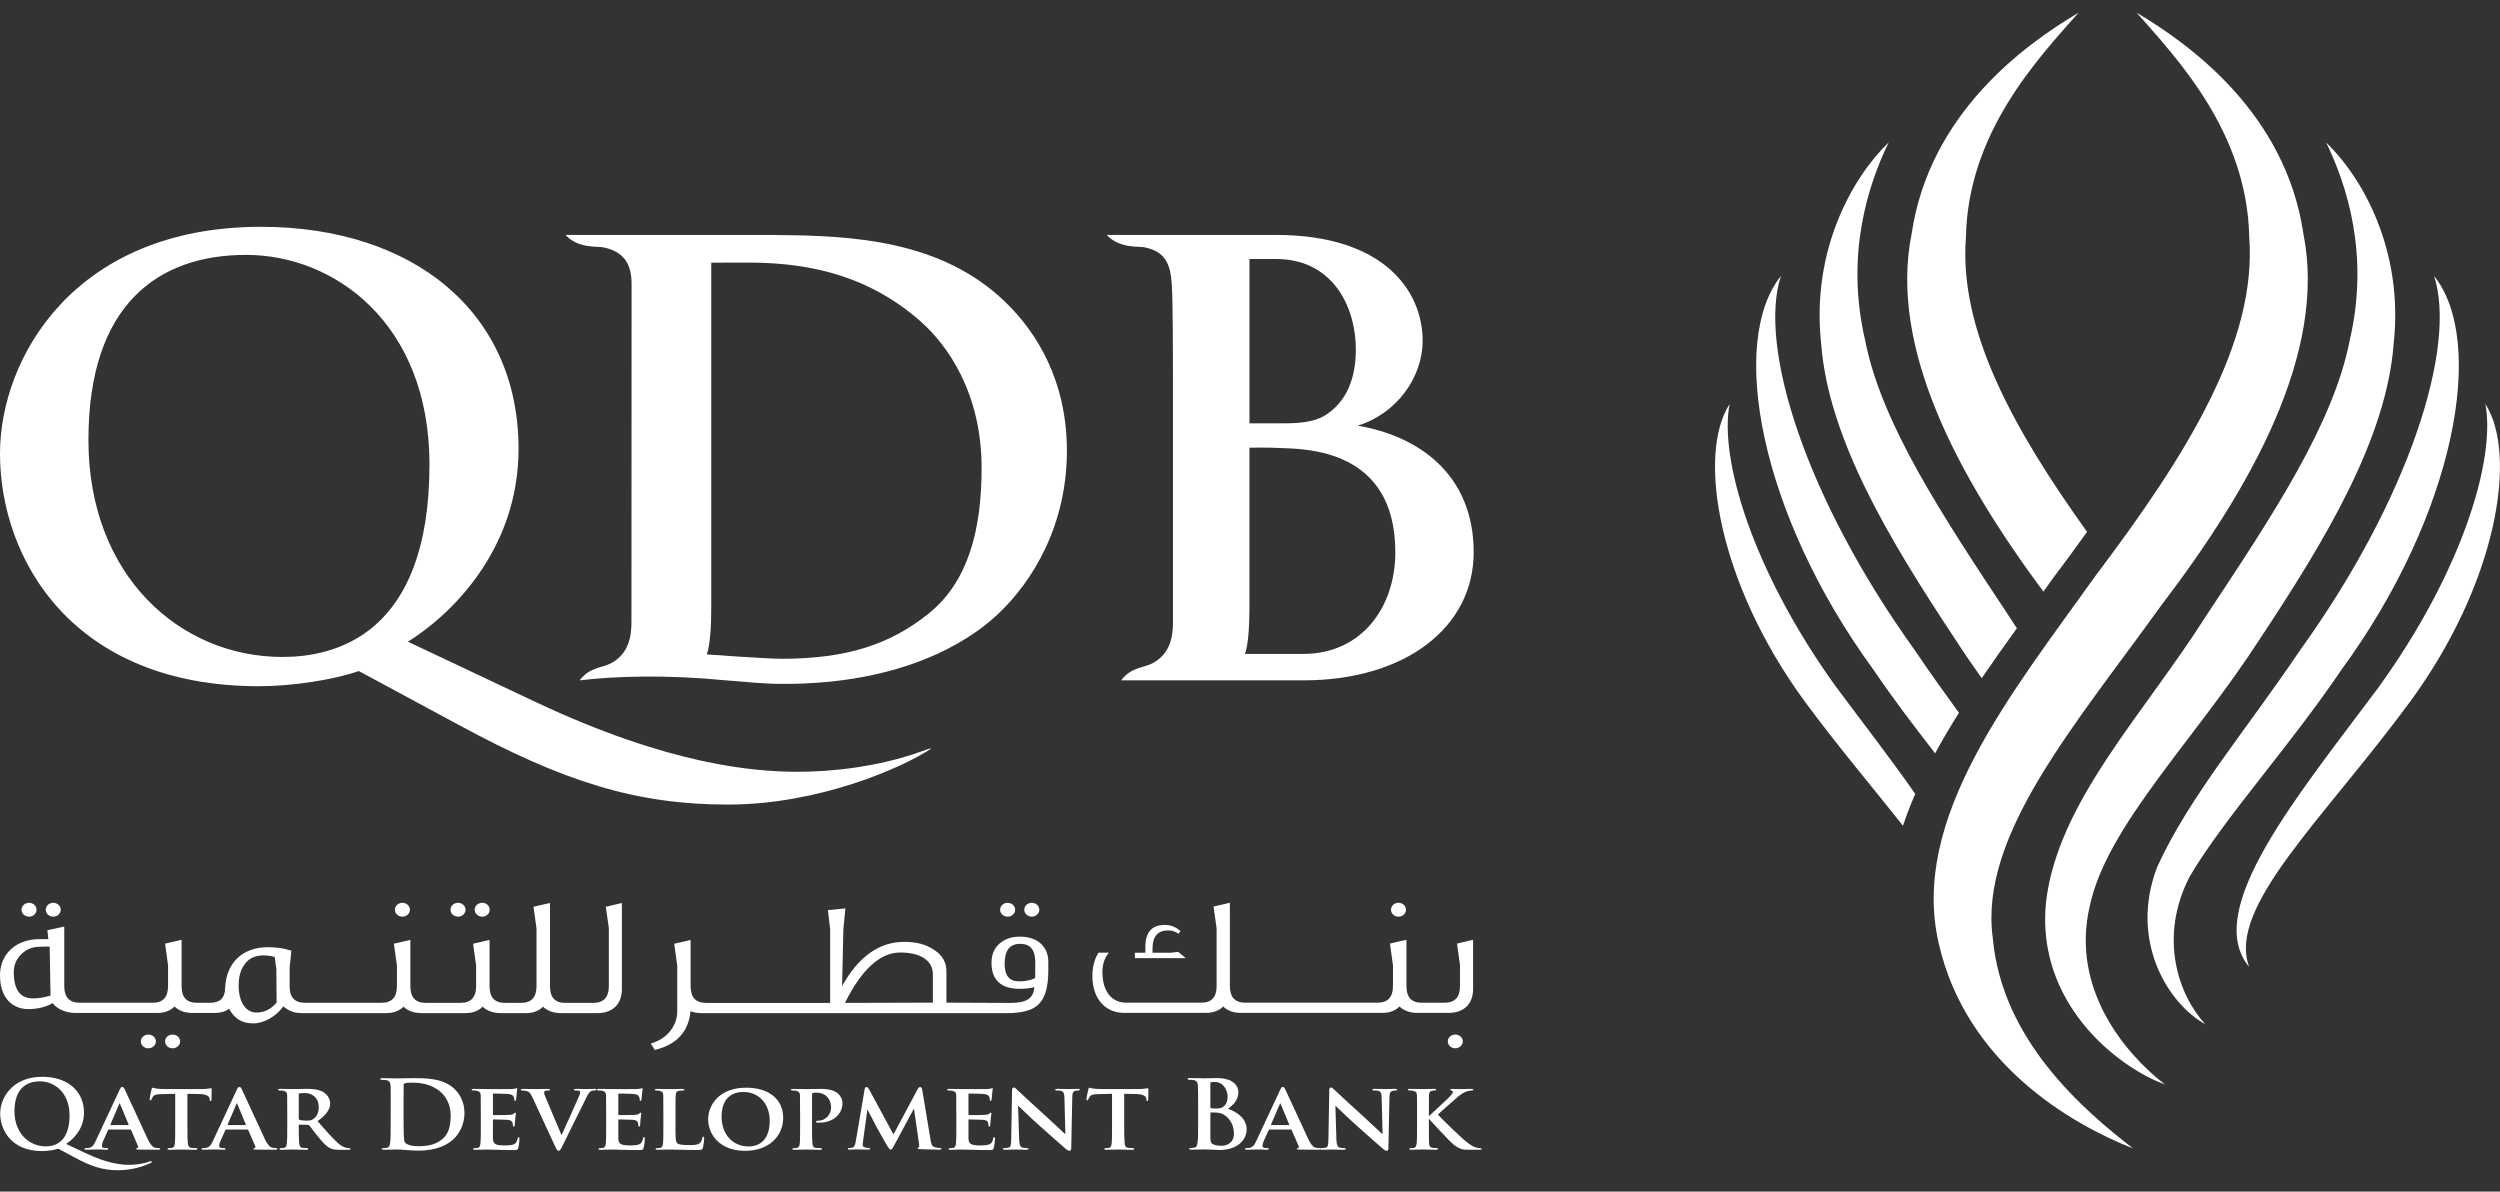 <svg xmlns="http://www.w3.org/2000/svg" width="107" height="51" viewBox="0 0 107 51" fill="none">
<rect x="0" y="0" width="107" height="51" fill="#333333" stroke="none"/>
<path d="M91.448 0.543C93.18 2.503 96.179 5.662 96.267 10.146C96.612 14.644 93.563 19.509 89.712 24.611C86.116 29.651 81.737 35.01 82.976 40.368C84.146 45.543 88.696 48.134 91.291 49.151C89.183 47.517 85.677 44.524 85.291 40.143C84.697 35.773 88.775 31.087 92.49 25.927C96.348 20.865 99.605 15.097 98.584 9.995C97.821 4.866 93.774 1.925 91.448 0.543Z" fill="#ffffff"/>
<path d="M99.557 6.094C100.454 7.933 101.417 10.921 100.572 14.547C99.878 18.144 97.236 22.111 94.423 26.357C91.718 30.62 88.071 34.333 87.57 38.607C87.131 42.88 90.551 45.639 92.66 46.416C90.938 45.09 88.619 42.304 89.441 38.783C90.165 35.362 93.918 31.691 96.709 27.368C99.56 23.066 102.136 18.767 102.448 14.725C102.89 10.71 101.108 7.59 99.557 6.095" fill="#ffffff"/>
<path d="M104.179 11.812C105.168 14.844 103.106 21.354 98.424 27.857C96.178 31.196 93.686 34.112 92.325 37.113C91.116 40.278 92.808 42.97 94.384 43.834C93.238 42.589 92.37 40.12 93.723 37.508C95.222 34.974 97.931 32.037 100.221 28.656C105.091 21.99 106.427 14.621 104.179 11.812Z" fill="#ffffff"/>
<path d="M106.375 17.293C106.822 19.652 105.386 24.448 101.812 29.404C98.353 34.049 94.237 38.951 96.264 41.382C95.306 38.816 99.459 35.059 103.176 30C106.861 24.96 107.775 19.476 106.375 17.293Z" fill="#ffffff"/>
<path d="M89.326 22.762C86.147 18.33 83.831 14.099 84.142 10.148C84.228 5.665 87.229 2.505 88.959 0.545C86.626 1.927 82.585 4.868 81.819 9.997C80.835 14.897 83.809 20.405 87.459 25.323C87.583 25.147 87.701 24.98 87.822 24.81C88.34 24.125 88.843 23.442 89.326 22.763" fill="#ffffff"/>
<path d="M85.974 26.357C83.165 22.111 80.521 18.144 79.824 14.546C78.979 10.92 79.943 7.933 80.836 6.094C79.288 7.587 77.507 10.709 77.947 14.723C78.262 18.767 80.836 23.068 83.689 27.368C84.049 27.93 84.431 28.483 84.818 29.025C85.306 28.308 85.812 27.596 86.322 26.89C86.204 26.713 86.087 26.534 85.974 26.358" fill="#ffffff"/>
<path d="M81.973 27.857C77.294 21.355 75.232 14.844 76.223 11.812C73.974 14.621 75.314 21.99 80.178 28.656C81.029 29.912 81.941 31.104 82.824 32.244C83.137 31.663 83.48 31.082 83.843 30.508C83.218 29.646 82.586 28.77 81.972 27.857" fill="#ffffff"/>
<path d="M78.587 29.404C75.016 24.448 73.576 19.652 74.027 17.293C72.623 19.476 73.543 24.959 77.226 29.999C78.682 31.976 80.196 33.753 81.448 35.343C81.596 34.886 81.775 34.433 81.973 33.98C80.936 32.492 79.728 30.935 78.589 29.404" fill="#ffffff"/>
<path d="M2.977 47.734C2.977 46.751 2.317 46.281 1.71 46.281C1.103 46.281 0.619 46.622 0.619 47.565C0.619 48.508 1.251 49.065 1.962 49.065C2.314 49.065 2.977 48.919 2.977 47.734ZM2.489 49.163C2.314 49.224 2.032 49.267 1.799 49.267C0.508 49.267 0.008 48.385 0.008 47.655C0.008 46.995 0.523 46.086 1.813 46.086C2.865 46.086 3.595 46.675 3.595 47.623C3.595 48.338 3.107 48.786 2.828 48.958L3.713 49.377C4.642 49.813 5.227 49.855 5.528 49.855C5.757 49.855 6.082 49.825 6.387 49.717C6.413 49.709 6.436 49.698 6.453 49.698C6.474 49.698 6.494 49.71 6.494 49.731C6.494 49.757 6.472 49.768 6.441 49.781C6.178 49.901 5.681 50.086 5.044 50.086C4.408 50.086 3.908 49.927 3.183 49.534L2.489 49.162V49.163Z" fill="#ffffff"/>
<path d="M5.488 48.153C5.505 48.153 5.508 48.145 5.505 48.131L5.14 47.255C5.135 47.244 5.131 47.225 5.121 47.225C5.109 47.225 5.104 47.246 5.1 47.255L4.726 48.129C4.716 48.145 4.726 48.153 4.74 48.153H5.488ZM4.659 48.343C4.637 48.343 4.632 48.346 4.623 48.37L4.417 48.83C4.377 48.915 4.362 49.002 4.362 49.041C4.362 49.1 4.397 49.138 4.516 49.138H4.573C4.62 49.138 4.629 49.153 4.629 49.176C4.629 49.203 4.608 49.208 4.568 49.208C4.439 49.208 4.258 49.197 4.137 49.197C4.096 49.197 3.889 49.208 3.688 49.208C3.639 49.208 3.617 49.203 3.617 49.176C3.617 49.152 3.631 49.138 3.66 49.138C3.696 49.138 3.74 49.133 3.776 49.133C3.951 49.111 4.018 49.004 4.097 48.83L5.111 46.662C5.155 46.562 5.185 46.522 5.223 46.522C5.283 46.522 5.298 46.553 5.341 46.631C5.431 46.823 6.08 48.234 6.326 48.76C6.474 49.069 6.585 49.114 6.656 49.127C6.715 49.133 6.758 49.138 6.803 49.138C6.837 49.138 6.854 49.148 6.854 49.176C6.854 49.205 6.834 49.208 6.688 49.208C6.552 49.208 6.27 49.208 5.944 49.203C5.873 49.197 5.827 49.197 5.827 49.176C5.827 49.152 5.837 49.142 5.877 49.138C5.902 49.133 5.93 49.1 5.91 49.061L5.613 48.37C5.604 48.345 5.591 48.343 5.571 48.343H4.66H4.659Z" fill="#ffffff"/>
<path d="M7.5 46.815L6.925 46.829C6.7 46.83 6.608 46.854 6.551 46.931C6.512 46.98 6.496 47.027 6.486 47.05C6.476 47.076 6.468 47.095 6.441 47.095C6.414 47.095 6.406 47.076 6.406 47.037C6.406 46.979 6.48 46.648 6.488 46.619C6.496 46.571 6.512 46.553 6.532 46.553C6.563 46.553 6.604 46.581 6.699 46.591C6.814 46.607 6.957 46.611 7.088 46.611H8.66C8.782 46.611 8.865 46.602 8.924 46.591C8.987 46.587 9.013 46.576 9.029 46.576C9.056 46.576 9.06 46.598 9.06 46.65C9.06 46.723 9.051 46.979 9.051 47.07C9.045 47.106 9.037 47.125 9.015 47.125C8.987 47.125 8.977 47.108 8.972 47.056L8.968 47.021C8.959 46.931 8.856 46.829 8.509 46.824L8.021 46.816V48.21C8.021 48.527 8.025 48.8 8.043 48.947C8.056 49.046 8.077 49.112 8.191 49.129C8.246 49.134 8.333 49.14 8.389 49.14C8.433 49.14 8.451 49.161 8.451 49.178C8.451 49.2 8.42 49.211 8.376 49.211C8.12 49.211 7.862 49.2 7.751 49.2C7.663 49.2 7.397 49.211 7.243 49.211C7.196 49.211 7.168 49.2 7.168 49.178C7.168 49.16 7.182 49.14 7.231 49.14C7.289 49.14 7.335 49.135 7.369 49.129C7.448 49.113 7.469 49.046 7.483 48.944C7.499 48.8 7.499 48.528 7.499 48.212V46.818L7.5 46.815Z" fill="#ffffff"/>
<path d="M10.507 48.153C10.523 48.153 10.53 48.145 10.523 48.131L10.158 47.255C10.154 47.244 10.148 47.225 10.141 47.225C10.126 47.225 10.124 47.246 10.118 47.255L9.744 48.129C9.737 48.145 9.744 48.153 9.757 48.153H10.507ZM9.68 48.343C9.656 48.343 9.653 48.346 9.645 48.37L9.436 48.83C9.396 48.915 9.379 49.002 9.379 49.041C9.379 49.1 9.414 49.138 9.533 49.138H9.591C9.64 49.138 9.648 49.153 9.648 49.176C9.648 49.203 9.626 49.208 9.585 49.208C9.459 49.208 9.279 49.197 9.154 49.197C9.115 49.197 8.91 49.208 8.705 49.208C8.657 49.208 8.633 49.203 8.633 49.176C8.633 49.152 8.646 49.138 8.677 49.138C8.713 49.138 8.756 49.133 8.791 49.133C8.968 49.111 9.033 49.004 9.114 48.83L10.125 46.662C10.17 46.562 10.202 46.522 10.24 46.522C10.299 46.522 10.315 46.553 10.354 46.631C10.447 46.823 11.094 48.234 11.34 48.76C11.49 49.069 11.6 49.114 11.672 49.127C11.728 49.133 11.772 49.138 11.815 49.138C11.851 49.138 11.868 49.148 11.868 49.176C11.868 49.205 11.847 49.208 11.701 49.208C11.565 49.208 11.283 49.208 10.957 49.203C10.888 49.197 10.843 49.197 10.843 49.176C10.843 49.152 10.85 49.142 10.892 49.138C10.919 49.133 10.944 49.1 10.927 49.061L10.626 48.37C10.617 48.345 10.605 48.343 10.588 48.343H9.677H9.68Z" fill="#ffffff"/>
<path d="M12.787 47.868C12.787 47.906 12.796 47.919 12.823 47.93C12.906 47.954 13.021 47.962 13.118 47.962C13.271 47.962 13.325 47.951 13.39 47.906C13.509 47.829 13.642 47.676 13.642 47.395C13.642 46.908 13.281 46.783 13.051 46.783C12.953 46.783 12.862 46.788 12.823 46.793C12.796 46.802 12.787 46.815 12.787 46.841V47.868ZM12.294 47.6C12.294 47.076 12.294 46.979 12.29 46.87C12.282 46.752 12.245 46.717 12.123 46.684C12.091 46.675 12.027 46.672 11.966 46.672C11.929 46.672 11.902 46.661 11.902 46.637C11.902 46.612 11.933 46.603 11.991 46.603C12.193 46.603 12.438 46.612 12.519 46.612C12.65 46.612 13 46.603 13.122 46.603C13.369 46.603 13.651 46.623 13.857 46.749C13.965 46.819 14.131 46.996 14.131 47.225C14.131 47.48 13.971 47.709 13.592 47.986C13.936 48.38 14.209 48.69 14.444 48.904C14.658 49.101 14.796 49.122 14.856 49.129C14.897 49.14 14.919 49.14 14.949 49.14C14.98 49.14 14.999 49.16 14.999 49.178C14.999 49.206 14.972 49.212 14.924 49.212H14.555C14.338 49.212 14.233 49.193 14.133 49.144C13.964 49.068 13.82 48.904 13.603 48.635C13.448 48.452 13.286 48.219 13.237 48.165C13.214 48.145 13.193 48.144 13.167 48.144L12.818 48.134C12.8 48.134 12.787 48.144 12.787 48.164V48.211C12.787 48.532 12.791 48.8 12.809 48.944C12.823 49.048 12.842 49.113 12.96 49.129C13.017 49.134 13.1 49.14 13.148 49.14C13.179 49.14 13.194 49.16 13.194 49.178C13.194 49.199 13.166 49.212 13.118 49.212C12.892 49.212 12.572 49.199 12.515 49.199C12.438 49.199 12.194 49.212 12.037 49.212C11.991 49.212 11.964 49.199 11.964 49.178C11.964 49.16 11.977 49.14 12.027 49.14C12.082 49.14 12.126 49.134 12.162 49.129C12.242 49.113 12.263 49.047 12.275 48.944C12.294 48.8 12.294 48.528 12.294 48.211V47.602V47.6Z" fill="#ffffff"/>
<path d="M17.272 47.769C17.272 48.199 17.277 48.51 17.283 48.589C17.285 48.689 17.296 48.85 17.332 48.895C17.39 48.972 17.561 49.058 17.906 49.058C18.356 49.058 18.654 48.976 18.921 48.763C19.203 48.541 19.29 48.171 19.29 47.754C19.29 47.24 19.057 46.907 18.867 46.743C18.462 46.382 17.961 46.337 17.616 46.337C17.527 46.337 17.366 46.348 17.331 46.364C17.291 46.381 17.277 46.401 17.277 46.445C17.272 46.582 17.272 46.935 17.272 47.255V47.769ZM16.723 47.323C16.723 46.705 16.723 46.59 16.715 46.462C16.704 46.324 16.67 46.259 16.525 46.228C16.49 46.222 16.414 46.22 16.354 46.22C16.304 46.22 16.277 46.209 16.277 46.181C16.277 46.154 16.309 46.145 16.375 46.145C16.609 46.145 16.887 46.157 17.01 46.157C17.144 46.157 17.421 46.145 17.686 46.145C18.237 46.145 18.973 46.145 19.453 46.608C19.671 46.818 19.879 47.152 19.879 47.637C19.879 48.148 19.647 48.537 19.398 48.767C19.197 48.958 18.739 49.246 17.924 49.246C17.768 49.246 17.585 49.235 17.418 49.224C17.249 49.209 17.098 49.198 16.986 49.198C16.938 49.198 16.84 49.198 16.736 49.205C16.634 49.205 16.518 49.209 16.431 49.209C16.374 49.209 16.343 49.198 16.343 49.171C16.343 49.149 16.36 49.138 16.414 49.138C16.478 49.138 16.534 49.128 16.573 49.121C16.66 49.105 16.683 49.015 16.7 48.899C16.721 48.728 16.721 48.407 16.721 48.037V47.323H16.723Z" fill="#ffffff"/>
<path d="M20.578 47.6C20.578 47.077 20.578 46.979 20.574 46.87C20.566 46.753 20.53 46.717 20.408 46.684C20.376 46.675 20.313 46.673 20.253 46.673C20.213 46.673 20.188 46.662 20.188 46.637C20.188 46.612 20.217 46.604 20.276 46.604C20.478 46.604 20.724 46.612 20.836 46.612C20.959 46.612 21.817 46.617 21.891 46.612C21.962 46.609 22.024 46.593 22.054 46.592C22.075 46.589 22.098 46.574 22.117 46.574C22.138 46.574 22.142 46.592 22.142 46.609C22.142 46.632 22.121 46.674 22.113 46.832C22.107 46.871 22.098 47.019 22.089 47.058C22.085 47.078 22.075 47.117 22.046 47.117C22.019 47.117 22.014 47.098 22.014 47.073C22.014 47.05 22.01 46.989 21.987 46.945C21.956 46.886 21.924 46.838 21.733 46.821C21.666 46.813 21.205 46.804 21.123 46.804C21.106 46.804 21.098 46.818 21.098 46.838V47.686C21.098 47.711 21.101 47.726 21.123 47.726C21.213 47.726 21.713 47.726 21.803 47.717C21.896 47.712 21.954 47.701 21.986 47.663C22.018 47.639 22.03 47.62 22.049 47.62C22.065 47.62 22.079 47.636 22.079 47.659C22.079 47.678 22.07 47.735 22.049 47.909C22.041 47.978 22.03 48.116 22.03 48.141C22.03 48.165 22.027 48.217 21.991 48.217C21.963 48.217 21.955 48.205 21.955 48.186C21.952 48.152 21.952 48.109 21.942 48.066C21.92 47.993 21.871 47.94 21.726 47.928C21.657 47.923 21.214 47.911 21.118 47.911C21.099 47.911 21.097 47.928 21.097 47.95V48.226C21.097 48.343 21.091 48.636 21.097 48.738C21.103 48.971 21.224 49.025 21.619 49.025C21.724 49.025 21.886 49.019 21.986 48.979C22.083 48.938 22.126 48.867 22.154 48.727C22.164 48.686 22.172 48.67 22.197 48.67C22.229 48.67 22.233 48.713 22.233 48.753C22.233 48.828 22.205 49.064 22.182 49.131C22.154 49.222 22.119 49.222 21.974 49.222C21.685 49.222 21.45 49.218 21.261 49.211C21.071 49.206 20.927 49.201 20.812 49.201C20.769 49.201 20.685 49.206 20.593 49.206C20.499 49.211 20.401 49.212 20.323 49.212C20.276 49.212 20.25 49.2 20.25 49.179C20.25 49.16 20.262 49.141 20.313 49.141C20.368 49.141 20.411 49.134 20.448 49.129C20.527 49.113 20.551 49.047 20.562 48.945C20.579 48.801 20.579 48.529 20.579 48.211V47.602L20.578 47.6Z" fill="#ffffff"/>
<path d="M22.774 46.94C22.685 46.749 22.629 46.718 22.487 46.685C22.428 46.674 22.366 46.674 22.337 46.674C22.302 46.674 22.293 46.657 22.293 46.638C22.293 46.608 22.334 46.605 22.391 46.605C22.596 46.605 22.817 46.613 22.955 46.613C23.05 46.613 23.254 46.605 23.447 46.605C23.498 46.605 23.54 46.613 23.54 46.638C23.54 46.663 23.514 46.674 23.477 46.674C23.416 46.674 23.359 46.677 23.328 46.698C23.301 46.713 23.288 46.733 23.288 46.765C23.288 46.812 23.323 46.903 23.376 47.027L24.028 48.571H24.039C24.209 48.215 24.704 47.102 24.799 46.877C24.816 46.83 24.833 46.78 24.833 46.749C24.833 46.713 24.814 46.702 24.78 46.687C24.737 46.676 24.674 46.672 24.627 46.672C24.593 46.672 24.561 46.661 24.561 46.637C24.561 46.612 24.595 46.603 24.67 46.603C24.865 46.603 25.037 46.612 25.087 46.612C25.15 46.612 25.331 46.603 25.452 46.603C25.5 46.603 25.529 46.612 25.529 46.637C25.529 46.661 25.508 46.672 25.468 46.672C25.428 46.672 25.344 46.667 25.279 46.712C25.232 46.745 25.178 46.798 25.075 47.016C24.923 47.341 24.823 47.527 24.611 47.951C24.363 48.454 24.182 48.831 24.094 49.004C23.998 49.204 23.963 49.256 23.911 49.256C23.859 49.256 23.828 49.212 23.752 49.049L22.776 46.94H22.774Z" fill="#ffffff"/>
<path d="M25.942 47.6C25.942 47.077 25.942 46.979 25.939 46.87C25.929 46.753 25.893 46.717 25.771 46.684C25.741 46.675 25.674 46.673 25.618 46.673C25.578 46.673 25.551 46.662 25.551 46.637C25.551 46.612 25.583 46.604 25.639 46.604C25.842 46.604 26.088 46.612 26.198 46.612C26.322 46.612 27.182 46.617 27.255 46.612C27.326 46.609 27.388 46.593 27.419 46.592C27.44 46.589 27.463 46.574 27.481 46.574C27.503 46.574 27.507 46.592 27.507 46.609C27.507 46.632 27.487 46.674 27.477 46.832C27.472 46.871 27.463 47.019 27.456 47.058C27.451 47.078 27.44 47.117 27.41 47.117C27.384 47.117 27.381 47.098 27.381 47.073C27.381 47.05 27.376 46.989 27.353 46.945C27.324 46.886 27.291 46.838 27.098 46.821C27.032 46.813 26.57 46.804 26.491 46.804C26.472 46.804 26.464 46.818 26.464 46.838V47.686C26.464 47.711 26.469 47.726 26.491 47.726C26.58 47.726 27.082 47.726 27.167 47.717C27.262 47.712 27.318 47.701 27.353 47.663C27.385 47.639 27.398 47.62 27.416 47.62C27.433 47.62 27.447 47.636 27.447 47.659C27.447 47.678 27.436 47.735 27.416 47.909C27.407 47.978 27.398 48.116 27.398 48.141C27.398 48.165 27.395 48.217 27.358 48.217C27.332 48.217 27.324 48.205 27.324 48.186C27.318 48.152 27.318 48.109 27.31 48.066C27.288 47.993 27.239 47.94 27.094 47.928C27.023 47.923 26.583 47.911 26.487 47.911C26.469 47.911 26.464 47.928 26.464 47.95V48.226C26.464 48.343 26.46 48.636 26.464 48.738C26.472 48.971 26.592 49.025 26.988 49.025C27.09 49.025 27.251 49.019 27.352 48.979C27.449 48.938 27.493 48.867 27.519 48.727C27.528 48.686 27.538 48.67 27.564 48.67C27.595 48.67 27.6 48.713 27.6 48.753C27.6 48.828 27.568 49.064 27.547 49.131C27.519 49.222 27.487 49.222 27.338 49.222C27.05 49.222 26.816 49.218 26.626 49.211C26.437 49.206 26.293 49.201 26.179 49.201C26.134 49.201 26.049 49.206 25.957 49.206C25.864 49.211 25.767 49.212 25.689 49.212C25.64 49.212 25.614 49.2 25.614 49.179C25.614 49.16 25.627 49.141 25.674 49.141C25.731 49.141 25.775 49.134 25.813 49.129C25.892 49.113 25.913 49.047 25.927 48.945C25.944 48.801 25.944 48.529 25.944 48.211V47.602L25.942 47.6Z" fill="#ffffff"/>
<path d="M28.91 48.21C28.91 48.65 28.91 48.871 28.995 48.937C29.059 48.989 29.209 49.009 29.51 49.009C29.716 49.009 29.867 49.003 29.965 48.912C30.013 48.865 30.053 48.769 30.061 48.703C30.065 48.672 30.073 48.65 30.105 48.65C30.13 48.65 30.14 48.688 30.14 48.728C30.14 48.769 30.113 49.028 30.084 49.129C30.056 49.205 30.038 49.22 29.835 49.22C29.558 49.22 29.334 49.216 29.141 49.209C28.946 49.205 28.781 49.2 28.624 49.2C28.581 49.2 28.497 49.205 28.404 49.205C28.312 49.209 28.216 49.211 28.134 49.211C28.089 49.211 28.059 49.2 28.059 49.178C28.059 49.159 28.073 49.14 28.124 49.14C28.18 49.14 28.224 49.134 28.259 49.129C28.34 49.113 28.362 49.046 28.376 48.944C28.392 48.8 28.392 48.528 28.392 48.21V47.602C28.392 47.078 28.392 46.981 28.388 46.871C28.38 46.755 28.346 46.718 28.221 46.685C28.192 46.677 28.144 46.673 28.093 46.673C28.05 46.673 28.027 46.663 28.027 46.639C28.027 46.614 28.055 46.605 28.113 46.605C28.292 46.605 28.538 46.614 28.645 46.614C28.739 46.614 29.055 46.605 29.203 46.605C29.261 46.605 29.29 46.614 29.29 46.639C29.29 46.663 29.265 46.673 29.217 46.673C29.174 46.673 29.11 46.678 29.069 46.685C28.963 46.703 28.933 46.748 28.922 46.871C28.912 46.981 28.912 47.078 28.912 47.602V48.21H28.91Z" fill="#ffffff"/>
<path d="M32.944 47.969C32.944 47.208 32.445 46.736 31.819 46.736C31.389 46.736 30.884 46.944 30.884 47.798C30.884 48.51 31.323 49.069 32.053 49.069C32.325 49.069 32.944 48.949 32.944 47.969ZM30.309 47.906C30.309 47.317 30.759 46.553 31.936 46.553C32.913 46.553 33.52 47.051 33.52 47.844C33.52 48.638 32.894 49.256 31.894 49.256C30.767 49.256 30.309 48.518 30.309 47.907" fill="#ffffff"/>
<path d="M34.242 47.602C34.242 47.078 34.242 46.981 34.239 46.871C34.23 46.755 34.195 46.719 34.072 46.685C34.041 46.677 33.973 46.674 33.917 46.674C33.877 46.674 33.852 46.663 33.852 46.639C33.852 46.614 33.882 46.605 33.938 46.605C34.142 46.605 34.386 46.614 34.499 46.614C34.655 46.614 34.964 46.605 35.14 46.605C35.627 46.605 35.801 46.751 35.864 46.801C35.947 46.873 36.058 47.029 36.058 47.214C36.058 47.7 35.634 48.049 35.083 48.049C35.066 48.049 34.988 48.049 34.969 48.046C34.947 48.046 34.921 48.034 34.921 48.009C34.921 47.98 34.965 47.965 35.05 47.965C35.265 47.965 35.568 47.758 35.568 47.407C35.568 47.291 35.556 47.065 35.341 46.891C35.199 46.782 35.04 46.766 34.953 46.766C34.896 46.766 34.821 46.767 34.786 46.782C34.763 46.79 34.755 46.809 34.755 46.843V48.211C34.755 48.529 34.755 48.801 34.774 48.949C34.786 49.049 34.807 49.114 34.922 49.13C34.98 49.135 35.063 49.141 35.12 49.141C35.164 49.141 35.183 49.161 35.183 49.179C35.183 49.2 35.151 49.212 35.111 49.212C34.853 49.212 34.579 49.2 34.479 49.2C34.389 49.2 34.144 49.212 33.991 49.212C33.941 49.212 33.914 49.2 33.914 49.179C33.914 49.161 33.929 49.141 33.976 49.141C34.036 49.141 34.079 49.135 34.112 49.13C34.194 49.114 34.217 49.047 34.23 48.945C34.245 48.801 34.245 48.529 34.245 48.211V47.603L34.242 47.602Z" fill="#ffffff"/>
<path d="M37.008 46.615C37.015 46.556 37.051 46.525 37.082 46.525C37.122 46.525 37.146 46.541 37.202 46.634L38.241 48.555L39.28 46.608C39.311 46.55 39.346 46.523 39.383 46.523C39.411 46.523 39.455 46.558 39.47 46.633L39.823 48.76C39.858 48.979 39.892 49.07 40.011 49.102C40.122 49.13 40.185 49.135 40.233 49.135C40.267 49.135 40.295 49.146 40.295 49.169C40.295 49.196 40.248 49.207 40.192 49.207C40.096 49.207 39.545 49.191 39.39 49.184C39.297 49.181 39.275 49.165 39.275 49.144C39.275 49.124 39.293 49.116 39.319 49.107C39.342 49.097 39.349 49.058 39.335 48.957L39.121 47.465H39.108L38.277 49.007C38.189 49.172 38.166 49.203 38.122 49.203C38.073 49.203 38.03 49.133 37.967 49.029C37.873 48.87 37.569 48.341 37.523 48.245C37.492 48.18 37.261 47.749 37.136 47.506H37.122L36.936 48.853C36.928 48.912 36.924 48.957 36.924 49.016C36.924 49.075 36.978 49.106 37.043 49.114C37.11 49.128 37.145 49.133 37.178 49.133C37.216 49.133 37.241 49.148 37.241 49.166C37.241 49.199 37.205 49.204 37.146 49.204C36.984 49.204 36.809 49.193 36.74 49.193C36.665 49.193 36.479 49.204 36.356 49.204C36.316 49.204 36.285 49.199 36.285 49.166C36.285 49.148 36.305 49.133 36.345 49.133C36.377 49.133 36.403 49.133 36.464 49.123C36.571 49.114 36.606 48.975 36.626 48.859L37.008 46.61V46.615Z" fill="#ffffff"/>
<path d="M40.929 47.6C40.929 47.077 40.929 46.979 40.927 46.87C40.917 46.753 40.881 46.717 40.757 46.684C40.728 46.675 40.661 46.673 40.603 46.673C40.563 46.673 40.539 46.662 40.539 46.637C40.539 46.612 40.567 46.604 40.626 46.604C40.829 46.604 41.075 46.612 41.185 46.612C41.309 46.612 42.169 46.617 42.241 46.612C42.313 46.609 42.375 46.593 42.406 46.592C42.427 46.589 42.45 46.574 42.466 46.574C42.491 46.574 42.492 46.592 42.492 46.609C42.492 46.632 42.471 46.674 42.463 46.832C42.458 46.871 42.45 47.019 42.44 47.058C42.436 47.078 42.427 47.117 42.398 47.117C42.371 47.117 42.367 47.098 42.367 47.073C42.367 47.05 42.361 46.989 42.34 46.945C42.308 46.886 42.277 46.838 42.085 46.821C42.018 46.813 41.556 46.804 41.476 46.804C41.459 46.804 41.45 46.818 41.45 46.838V47.686C41.45 47.711 41.454 47.726 41.476 47.726C41.565 47.726 42.067 47.726 42.156 47.717C42.248 47.712 42.305 47.701 42.34 47.663C42.371 47.639 42.383 47.62 42.401 47.62C42.419 47.62 42.432 47.636 42.432 47.659C42.432 47.678 42.423 47.735 42.401 47.909C42.395 47.978 42.383 48.116 42.383 48.141C42.383 48.165 42.379 48.217 42.343 48.217C42.316 48.217 42.308 48.205 42.308 48.186C42.305 48.152 42.305 48.109 42.296 48.066C42.275 47.993 42.226 47.94 42.079 47.928C42.01 47.923 41.569 47.911 41.472 47.911C41.454 47.911 41.451 47.928 41.451 47.95V48.226C41.451 48.343 41.448 48.636 41.451 48.738C41.46 48.971 41.579 49.025 41.976 49.025C42.077 49.025 42.24 49.019 42.341 48.979C42.439 48.938 42.483 48.867 42.507 48.727C42.517 48.686 42.526 48.67 42.551 48.67C42.582 48.67 42.587 48.713 42.587 48.753C42.587 48.828 42.554 49.064 42.532 49.131C42.506 49.222 42.472 49.222 42.325 49.222C42.035 49.222 41.803 49.218 41.614 49.211C41.424 49.206 41.278 49.201 41.163 49.201C41.121 49.201 41.036 49.206 40.943 49.206C40.849 49.211 40.754 49.212 40.677 49.212C40.626 49.212 40.601 49.2 40.601 49.179C40.601 49.16 40.614 49.141 40.662 49.141C40.72 49.141 40.762 49.134 40.8 49.129C40.879 49.113 40.903 49.047 40.913 48.945C40.931 48.801 40.931 48.529 40.931 48.211V47.602L40.929 47.6Z" fill="#ffffff"/>
<path d="M43.618 48.741C43.626 49.01 43.676 49.092 43.751 49.113C43.818 49.133 43.892 49.139 43.955 49.139C43.998 49.139 44.019 49.154 44.019 49.177C44.019 49.204 43.985 49.21 43.934 49.21C43.682 49.21 43.501 49.199 43.431 49.199C43.396 49.199 43.211 49.21 43.013 49.21C42.961 49.21 42.926 49.208 42.926 49.177C42.926 49.154 42.951 49.139 42.986 49.139C43.039 49.139 43.109 49.133 43.164 49.12C43.265 49.097 43.277 49.003 43.281 48.703L43.316 46.662C43.316 46.591 43.343 46.543 43.383 46.543C43.431 46.543 43.485 46.593 43.549 46.656C43.597 46.703 44.18 47.249 44.743 47.755C45.009 47.995 45.524 48.483 45.58 48.531H45.598L45.558 46.997C45.554 46.788 45.517 46.724 45.426 46.693C45.368 46.673 45.276 46.673 45.224 46.673C45.176 46.673 45.163 46.656 45.163 46.638C45.163 46.608 45.201 46.603 45.259 46.603C45.461 46.603 45.668 46.612 45.749 46.612C45.795 46.612 45.941 46.603 46.129 46.603C46.184 46.603 46.218 46.608 46.218 46.638C46.218 46.656 46.195 46.673 46.151 46.673C46.111 46.673 46.078 46.673 46.032 46.686C45.927 46.714 45.895 46.775 45.893 46.971L45.849 49.145C45.849 49.221 45.815 49.252 45.783 49.252C45.719 49.252 45.667 49.218 45.627 49.182C45.386 48.973 44.901 48.549 44.495 48.184C44.073 47.813 43.663 47.396 43.589 47.334H43.574L43.618 48.742V48.741Z" fill="#ffffff"/>
<path d="M47.594 46.815L47.017 46.829C46.793 46.83 46.7 46.854 46.644 46.931C46.603 46.98 46.588 47.027 46.578 47.05C46.567 47.076 46.56 47.095 46.533 47.095C46.508 47.095 46.5 47.076 46.5 47.037C46.5 46.979 46.574 46.648 46.583 46.619C46.59 46.571 46.603 46.553 46.627 46.553C46.658 46.553 46.698 46.581 46.794 46.591C46.909 46.607 47.053 46.611 47.181 46.611H48.752C48.876 46.611 48.959 46.602 49.018 46.591C49.08 46.587 49.108 46.576 49.122 46.576C49.149 46.576 49.154 46.598 49.154 46.65C49.154 46.723 49.143 46.979 49.143 47.07C49.139 47.106 49.13 47.125 49.108 47.125C49.079 47.125 49.068 47.108 49.067 47.056L49.06 47.021C49.051 46.931 48.951 46.829 48.604 46.824L48.115 46.816V48.21C48.115 48.527 48.12 48.8 48.136 48.947C48.148 49.046 48.173 49.112 48.286 49.129C48.341 49.134 48.427 49.14 48.483 49.14C48.527 49.14 48.546 49.161 48.546 49.178C48.546 49.2 48.515 49.211 48.471 49.211C48.215 49.211 47.956 49.2 47.846 49.2C47.758 49.2 47.493 49.211 47.341 49.211C47.291 49.211 47.265 49.2 47.265 49.178C47.265 49.16 47.279 49.14 47.325 49.14C47.381 49.14 47.432 49.135 47.464 49.129C47.541 49.113 47.564 49.046 47.578 48.944C47.595 48.8 47.595 48.528 47.595 48.212V46.818L47.594 46.815Z" fill="#ffffff"/>
<path d="M52.387 47.713C52.293 47.655 52.193 47.623 52.021 47.616C51.943 47.612 51.899 47.612 51.831 47.612C51.813 47.612 51.804 47.62 51.804 47.639V48.603C51.804 48.869 51.817 48.94 51.959 48.991C52.078 49.033 52.178 49.039 52.281 49.039C52.479 49.039 52.813 48.94 52.813 48.521C52.813 48.269 52.722 47.926 52.387 47.711M51.804 47.387C51.804 47.419 51.817 47.426 51.836 47.431C51.876 47.44 51.943 47.444 52.043 47.444C52.189 47.444 52.285 47.428 52.358 47.368C52.475 47.282 52.541 47.136 52.541 46.936C52.541 46.665 52.367 46.309 51.99 46.309C51.927 46.309 51.888 46.309 51.846 46.316C51.813 46.325 51.803 46.34 51.803 46.386V47.387H51.804ZM51.279 47.319C51.279 46.701 51.279 46.586 51.268 46.458C51.258 46.32 51.222 46.255 51.077 46.224C51.042 46.218 50.967 46.216 50.907 46.216C50.856 46.216 50.832 46.205 50.832 46.178C50.832 46.151 50.861 46.141 50.928 46.141C51.162 46.141 51.439 46.153 51.527 46.153C51.742 46.153 51.915 46.141 52.065 46.141C52.863 46.141 53.002 46.535 53.002 46.749C53.002 47.08 52.793 47.281 52.555 47.458C52.916 47.574 53.356 47.862 53.356 48.335C53.356 48.771 52.99 49.22 52.18 49.22C52.128 49.22 51.999 49.212 51.873 49.206C51.74 49.201 51.608 49.194 51.542 49.194C51.492 49.194 51.395 49.194 51.291 49.201C51.188 49.201 51.075 49.206 50.987 49.206C50.93 49.206 50.9 49.194 50.9 49.167C50.9 49.145 50.918 49.134 50.97 49.134C51.037 49.134 51.089 49.124 51.129 49.117C51.217 49.101 51.239 49.011 51.256 48.895C51.28 48.724 51.28 48.403 51.28 48.033V47.319H51.279Z" fill="#ffffff"/>
<path d="M55.162 48.153C55.18 48.153 55.184 48.145 55.18 48.131L54.813 47.255C54.811 47.244 54.808 47.225 54.796 47.225C54.784 47.225 54.779 47.246 54.775 47.255L54.4 48.129C54.392 48.145 54.4 48.153 54.412 48.153H55.162ZM54.333 48.343C54.312 48.343 54.308 48.346 54.3 48.37L54.09 48.83C54.053 48.915 54.034 49.002 54.034 49.041C54.034 49.1 54.069 49.138 54.188 49.138H54.245C54.292 49.138 54.303 49.153 54.303 49.176C54.303 49.203 54.282 49.208 54.238 49.208C54.114 49.208 53.931 49.197 53.809 49.197C53.769 49.197 53.56 49.208 53.36 49.208C53.31 49.208 53.289 49.203 53.289 49.176C53.289 49.152 53.301 49.138 53.333 49.138C53.368 49.138 53.412 49.133 53.45 49.133C53.625 49.111 53.69 49.004 53.77 48.83L54.784 46.662C54.827 46.562 54.857 46.522 54.896 46.522C54.955 46.522 54.972 46.553 55.012 46.631C55.103 46.823 55.752 48.234 55.998 48.76C56.148 49.069 56.257 49.114 56.328 49.127C56.387 49.133 56.431 49.138 56.475 49.138C56.511 49.138 56.527 49.148 56.527 49.176C56.527 49.205 56.507 49.208 56.36 49.208C56.225 49.208 55.943 49.208 55.614 49.203C55.546 49.197 55.503 49.197 55.503 49.176C55.503 49.152 55.511 49.142 55.549 49.138C55.577 49.133 55.602 49.1 55.585 49.061L55.285 48.37C55.275 48.345 55.264 48.343 55.246 48.343H54.333Z" fill="#ffffff"/>
<path d="M57.195 48.741C57.206 49.01 57.254 49.092 57.329 49.113C57.392 49.133 57.468 49.139 57.532 49.139C57.575 49.139 57.598 49.154 57.598 49.177C57.598 49.204 57.562 49.21 57.509 49.21C57.258 49.21 57.078 49.199 57.007 49.199C56.973 49.199 56.788 49.21 56.59 49.21C56.537 49.21 56.5 49.208 56.5 49.177C56.5 49.154 56.529 49.139 56.564 49.139C56.616 49.139 56.686 49.133 56.739 49.12C56.841 49.097 56.854 49.003 56.858 48.703L56.893 46.662C56.893 46.591 56.92 46.543 56.96 46.543C57.008 46.543 57.062 46.593 57.127 46.656C57.174 46.703 57.757 47.249 58.32 47.755C58.584 47.995 59.099 48.483 59.157 48.531H59.175L59.135 46.997C59.131 46.788 59.096 46.724 59.003 46.693C58.944 46.673 58.853 46.673 58.801 46.673C58.752 46.673 58.737 46.656 58.737 46.638C58.737 46.608 58.778 46.603 58.836 46.603C59.038 46.603 59.246 46.612 59.329 46.612C59.374 46.612 59.518 46.603 59.708 46.603C59.761 46.603 59.797 46.608 59.797 46.638C59.797 46.656 59.773 46.673 59.729 46.673C59.689 46.673 59.659 46.673 59.61 46.686C59.504 46.714 59.475 46.775 59.468 46.971L59.424 49.145C59.424 49.221 59.395 49.252 59.364 49.252C59.297 49.252 59.245 49.218 59.206 49.182C58.964 48.973 58.479 48.549 58.075 48.184C57.653 47.813 57.242 47.396 57.167 47.334H57.155L57.197 48.742L57.195 48.741Z" fill="#ffffff"/>
<path d="M61.159 47.755H61.176C61.309 47.626 61.872 47.116 61.986 46.998C62.096 46.884 62.18 46.803 62.18 46.744C62.18 46.705 62.164 46.682 62.128 46.674C62.092 46.669 62.073 46.657 62.073 46.638C62.073 46.612 62.096 46.605 62.135 46.605C62.221 46.605 62.43 46.613 62.537 46.613C62.654 46.613 62.87 46.605 62.988 46.605C63.029 46.605 63.055 46.613 63.055 46.638C63.055 46.663 63.035 46.674 62.999 46.674C62.941 46.674 62.844 46.688 62.773 46.714C62.65 46.755 62.525 46.83 62.364 46.972C62.241 47.078 61.664 47.58 61.544 47.704C61.68 47.868 62.444 48.597 62.592 48.725C62.765 48.867 62.913 49.017 63.122 49.093C63.235 49.14 63.316 49.14 63.357 49.14C63.389 49.14 63.413 49.155 63.413 49.178C63.413 49.199 63.389 49.21 63.321 49.21H62.98C62.866 49.21 62.793 49.21 62.71 49.206C62.504 49.19 62.377 49.114 62.207 48.983C62.043 48.847 61.298 48.048 61.214 47.947L61.174 47.898H61.156V48.211C61.156 48.527 61.156 48.8 61.164 48.947C61.174 49.047 61.208 49.112 61.306 49.128C61.359 49.134 61.446 49.139 61.495 49.139C61.524 49.139 61.547 49.159 61.547 49.177C61.547 49.198 61.516 49.209 61.473 49.209C61.255 49.209 60.98 49.198 60.885 49.198C60.795 49.198 60.548 49.209 60.393 49.209C60.345 49.209 60.319 49.198 60.319 49.177C60.319 49.159 60.33 49.139 60.381 49.139C60.438 49.139 60.482 49.134 60.517 49.128C60.597 49.112 60.617 49.045 60.632 48.943C60.65 48.799 60.65 48.527 60.65 48.209V47.601C60.65 47.078 60.65 46.98 60.644 46.871C60.638 46.754 60.601 46.717 60.477 46.685C60.448 46.676 60.382 46.672 60.323 46.672C60.285 46.672 60.258 46.661 60.258 46.637C60.258 46.612 60.289 46.603 60.345 46.603C60.548 46.603 60.795 46.612 60.888 46.612C60.98 46.612 61.255 46.603 61.385 46.603C61.442 46.603 61.471 46.612 61.471 46.637C61.471 46.661 61.446 46.672 61.416 46.672C61.377 46.672 61.354 46.676 61.305 46.685C61.199 46.702 61.17 46.748 61.16 46.871C61.155 46.979 61.155 47.078 61.155 47.601V47.755H61.159Z" fill="#ffffff"/>
<path d="M18.382 19.89C18.382 13.82 14.298 10.909 10.537 10.909C6.776 10.909 3.785 13.02 3.785 18.833C3.785 24.647 7.705 28.118 12.088 28.118C14.267 28.118 18.381 27.241 18.381 19.89M15.357 28.721C14.267 29.097 12.525 29.37 11.081 29.37C3.104 29.37 0 23.929 0 19.414C0 15.325 3.187 9.707 11.165 9.707C17.672 9.707 22.194 13.347 22.194 19.212C22.194 23.627 19.172 26.411 17.456 27.463L22.93 30.049C28.676 32.755 32.298 33.032 34.148 33.032C35.567 33.032 37.579 32.833 39.459 32.154C39.622 32.105 39.76 32.031 39.868 32.031C38.677 32.834 35.075 34.436 31.153 34.436C27.232 34.436 24.127 33.461 19.635 31.027L15.358 28.721H15.357Z" fill="#ffffff"/>
<path d="M55.79 27.987H53.278C53.278 27.987 53.476 27.654 53.476 25.982V19.161C53.476 19.161 54.319 19.146 54.81 19.175C55.872 19.221 59.72 19.2 59.72 23.634C59.72 26.023 58.249 27.987 55.79 27.987ZM53.476 11.085H54.62C56.965 11.085 58.03 13.02 58.03 14.977C58.03 16.207 57.619 17.112 56.912 17.639C56.447 18.015 55.848 18.119 54.948 18.119H53.477V11.085H53.476ZM58.107 18.219C59.773 17.709 60.889 16.151 60.889 14.59C60.889 12.455 59.237 10.055 54.611 10.055H47.371C47.909 10.647 48.756 10.535 48.975 10.582C49.874 10.76 50.093 11.296 50.151 12.153C50.203 12.955 50.203 14.787 50.203 18.608V26.623C50.203 27.186 50.12 27.958 49.339 28.382C48.929 28.601 48.415 28.544 47.986 29.119H55.791C60.162 29.119 63.074 26.836 63.074 23.643C63.074 20.257 60.656 18.646 58.108 18.219" fill="#ffffff"/>
<path d="M39.72 26.28C38.087 27.586 36.231 28.196 33.451 28.196C32.823 28.196 30.245 28.009 30.245 28.009C30.245 28.009 30.442 27.675 30.442 26.003V11.242C30.442 11.242 31.904 11.238 31.955 11.238C34.081 11.238 36.887 11.541 39.394 13.749C40.568 14.78 42.013 16.836 42.013 20.029C42.013 22.615 41.466 24.899 39.72 26.28ZM43.02 12.919C40.285 10.285 36.51 10.078 33.22 10.061C33.225 10.058 33.23 10.055 33.23 10.055H24.203C24.738 10.647 25.587 10.535 25.803 10.583C26.703 10.761 27.032 11.296 27.032 12.154C27.032 12.601 27.026 26.625 27.026 26.625C27.026 27.187 26.94 27.958 26.162 28.383C25.751 28.602 25.237 28.546 24.809 29.119C26.362 28.932 28.558 28.873 31.073 29.119C32.109 29.192 32.575 29.271 33.557 29.271C38.601 29.271 41.437 27.483 42.69 26.305C44.218 24.877 45.663 22.464 45.663 19.297C45.663 16.311 44.382 14.228 43.019 12.919" fill="#ffffff"/>
<path d="M62.286 44.279C62.109 44.279 61.966 44.408 61.966 44.573C61.966 44.738 62.109 44.867 62.286 44.867C62.464 44.867 62.607 44.734 62.607 44.573C62.607 44.412 62.466 44.279 62.286 44.279ZM7.387 44.279C7.209 44.279 7.065 44.408 7.065 44.573C7.065 44.738 7.209 44.867 7.387 44.867C7.565 44.867 7.708 44.734 7.708 44.573C7.708 44.412 7.565 44.279 7.387 44.279ZM6.673 44.573C6.673 44.735 6.529 44.867 6.349 44.867C6.17 44.867 6.027 44.734 6.027 44.573C6.027 44.412 6.174 44.279 6.349 44.279C6.525 44.279 6.673 44.408 6.673 44.573ZM59.855 38.64C59.677 38.64 59.535 38.772 59.535 38.937C59.535 39.102 59.677 39.233 59.855 39.233C60.032 39.233 60.177 39.1 60.177 38.937C60.177 38.773 60.034 38.64 59.855 38.64ZM44.162 38.64C43.986 38.64 43.839 38.772 43.839 38.937C43.839 39.102 43.986 39.233 44.162 39.233C44.339 39.233 44.483 39.1 44.483 38.937C44.483 38.773 44.339 38.64 44.162 38.64ZM43.448 38.937C43.448 39.1 43.304 39.233 43.126 39.233C42.948 39.233 42.805 39.1 42.805 38.937C42.805 38.773 42.95 38.64 43.126 38.64C43.303 38.64 43.448 38.772 43.448 38.937ZM20.639 38.64C20.461 38.64 20.316 38.772 20.316 38.937C20.316 39.102 20.46 39.233 20.639 39.233C20.818 39.233 20.959 39.1 20.959 38.937C20.959 38.773 20.817 38.64 20.639 38.64ZM19.924 38.937C19.924 39.1 19.779 39.233 19.603 39.233C19.427 39.233 19.281 39.1 19.281 38.937C19.281 38.773 19.425 38.64 19.603 38.64C19.781 38.64 19.924 38.772 19.924 38.937ZM17.223 38.64C17.047 38.64 16.902 38.772 16.902 38.937C16.902 39.102 17.047 39.233 17.223 39.233C17.4 39.233 17.545 39.1 17.545 38.937C17.545 38.773 17.401 38.64 17.223 38.64ZM2.28 38.64C2.102 38.64 1.959 38.772 1.959 38.937C1.959 39.102 2.102 39.233 2.28 39.233C2.457 39.233 2.6 39.1 2.6 38.937C2.6 38.773 2.456 38.64 2.28 38.64ZM1.564 38.937C1.564 39.1 1.423 39.233 1.243 39.233C1.064 39.233 0.921 39.1 0.921 38.937C0.921 38.773 1.066 38.64 1.243 38.64C1.421 38.64 1.564 38.772 1.564 38.937ZM50.421 40.739L50.102 40.778H49.328V40.592C49.328 40.079 49.553 39.821 50.004 39.821C50.151 39.821 50.298 39.864 50.429 39.956L50.437 39.971L50.524 39.848L50.514 39.84C50.32 39.671 50.096 39.586 49.85 39.586C49.3 39.586 49.021 39.9 49.021 40.53V40.776H48.573V41.009H50.755L50.422 40.738L50.421 40.739ZM60.672 43.352C60.352 43.352 60.09 43.26 59.897 43.078C59.715 43.26 59.471 43.352 59.17 43.352H53.128C52.795 43.352 52.54 43.263 52.354 43.078C52.167 43.263 51.919 43.352 51.595 43.352H48.122C47.292 43.352 46.755 42.733 46.755 41.774C46.755 41.398 46.839 41.066 47.001 40.796L47.017 40.774H47.461L47.406 40.845C47.257 41.05 47.184 41.303 47.184 41.617C47.184 42.415 47.573 42.915 48.2 42.915H51.409C51.857 42.915 52.071 42.681 52.071 42.2V39.732L51.94 38.8L52.639 38.639V42.2C52.639 42.681 52.857 42.915 53.305 42.915H58.955C59.4 42.915 59.619 42.681 59.619 42.194V41.318L59.491 40.385L60.196 40.222V42.201C60.196 42.683 60.409 42.917 60.847 42.917H61.815C62.273 42.917 62.488 42.686 62.488 42.195V41.305L62.361 40.385L63.049 40.222V42.321C63.049 42.967 62.66 43.352 61.999 43.352H60.67H60.672ZM2.126 40.515C1.941 40.515 1.79 40.515 1.665 40.524C1.365 40.53 1.118 40.637 0.908 40.844C0.693 41.057 0.588 41.315 0.588 41.629C0.599 42.371 0.866 42.731 1.411 42.731C1.646 42.731 1.896 42.693 2.163 42.61L2.126 40.515ZM11.291 40.89C10.929 40.89 10.65 41.015 10.47 41.271C10.296 41.502 10.215 41.801 10.215 42.195C10.215 42.878 10.518 43.338 10.975 43.338C11.303 43.338 11.596 43.195 11.839 42.913L11.828 41.46L11.754 40.956C11.576 40.911 11.421 40.89 11.291 40.89ZM10.798 43.797C10.351 43.797 10.021 43.587 9.808 43.175C9.637 43.297 9.437 43.354 9.193 43.354H8.244C7.919 43.354 7.664 43.264 7.471 43.079C7.288 43.261 7.043 43.354 6.742 43.354H3.221C2.976 43.354 2.749 43.296 2.547 43.185C2.413 43.108 2.318 43.024 2.254 42.934C1.995 43.09 1.65 43.18 1.226 43.191C0.469 43.191 0 42.642 0 41.754C0 41.291 0.158 40.911 0.471 40.624C0.787 40.338 1.205 40.195 1.714 40.195H2.068L2.028 39.815L2.75 39.657V42.202C2.75 42.684 2.968 42.918 3.417 42.918H6.529C6.978 42.918 7.193 42.684 7.193 42.196V41.321L7.066 40.387L7.772 40.225V42.204C7.772 42.685 7.986 42.919 8.424 42.919H8.989C9.408 42.919 9.62 42.723 9.634 42.324C9.664 41.225 10.367 40.54 11.463 40.54C11.824 40.54 12.151 40.587 12.433 40.678L12.472 40.691L12.397 41.419V42.199C12.394 42.457 12.455 42.648 12.581 42.765C12.689 42.87 12.852 42.92 13.064 42.92H16.321C16.77 42.92 16.989 42.686 16.989 42.199V41.323L16.858 40.39L17.563 40.227V42.206C17.563 42.688 17.777 42.922 18.216 42.922H19.71C20.16 42.922 20.378 42.688 20.378 42.2V41.324L20.249 40.391L20.953 40.228V42.207C20.953 42.689 21.17 42.923 21.607 42.923H22.296C22.745 42.923 22.963 42.689 22.963 42.201V39.741L22.834 38.809L23.539 38.647V42.209C23.539 42.69 23.752 42.924 24.192 42.924H25.383C25.837 42.924 26.058 42.69 26.058 42.202V39.721L25.93 38.81L26.617 38.648V42.329C26.617 42.976 26.225 43.361 25.569 43.361H24.015C23.692 43.361 23.433 43.269 23.242 43.087C23.061 43.269 22.813 43.361 22.516 43.361H21.432C21.11 43.361 20.852 43.269 20.657 43.087C20.475 43.269 20.23 43.361 19.931 43.361H18.043C17.719 43.361 17.461 43.269 17.271 43.087C17.085 43.269 16.841 43.361 16.541 43.361H12.893C12.609 43.361 12.361 43.269 12.125 43.075C11.804 43.517 11.29 43.804 10.802 43.804M43.665 40.396C43.216 40.396 42.998 40.677 42.998 41.253C42.998 41.753 43.198 42.002 43.613 42.002C43.901 42.002 44.133 41.95 44.305 41.858C44.308 41.792 44.311 41.468 44.311 41.198C44.311 40.659 44.101 40.396 43.666 40.396M38.529 40.767C37.667 40.767 36.872 41.497 36.164 42.924L39.927 42.913V41.697C39.927 41.116 39.404 40.767 38.529 40.767ZM27.855 44.664L27.914 44.647C28.297 44.516 28.58 44.304 28.777 44.002C28.916 43.777 28.986 43.541 28.986 43.285V41.327L28.856 40.393L29.558 40.231V42.21C29.558 42.691 29.779 42.925 30.228 42.925H35.531V39.781L35.434 38.954L36.182 38.879L36.096 39.783L36.041 42.204C36.742 40.944 37.635 40.311 38.698 40.311C39.23 40.311 39.654 40.425 39.989 40.661C40.336 40.885 40.507 41.193 40.507 41.571V42.914L43.23 42.925C43.94 42.925 44.237 42.736 44.269 42.249C44.099 42.297 43.894 42.322 43.642 42.322C42.844 42.322 42.436 41.946 42.436 41.207C42.436 40.813 42.585 40.513 42.872 40.313C43.085 40.163 43.343 40.089 43.641 40.089C44.037 40.089 44.348 40.196 44.567 40.406C44.771 40.605 44.868 40.859 44.868 41.177V41.54C44.868 42.238 44.732 42.71 44.452 42.987C44.196 43.237 43.748 43.362 43.122 43.362H30.033C29.847 43.362 29.689 43.335 29.553 43.28C29.475 44.141 28.977 44.696 28.066 44.928L28.029 44.94L27.852 44.664H27.855Z" fill="#ffffff"/>
</svg>